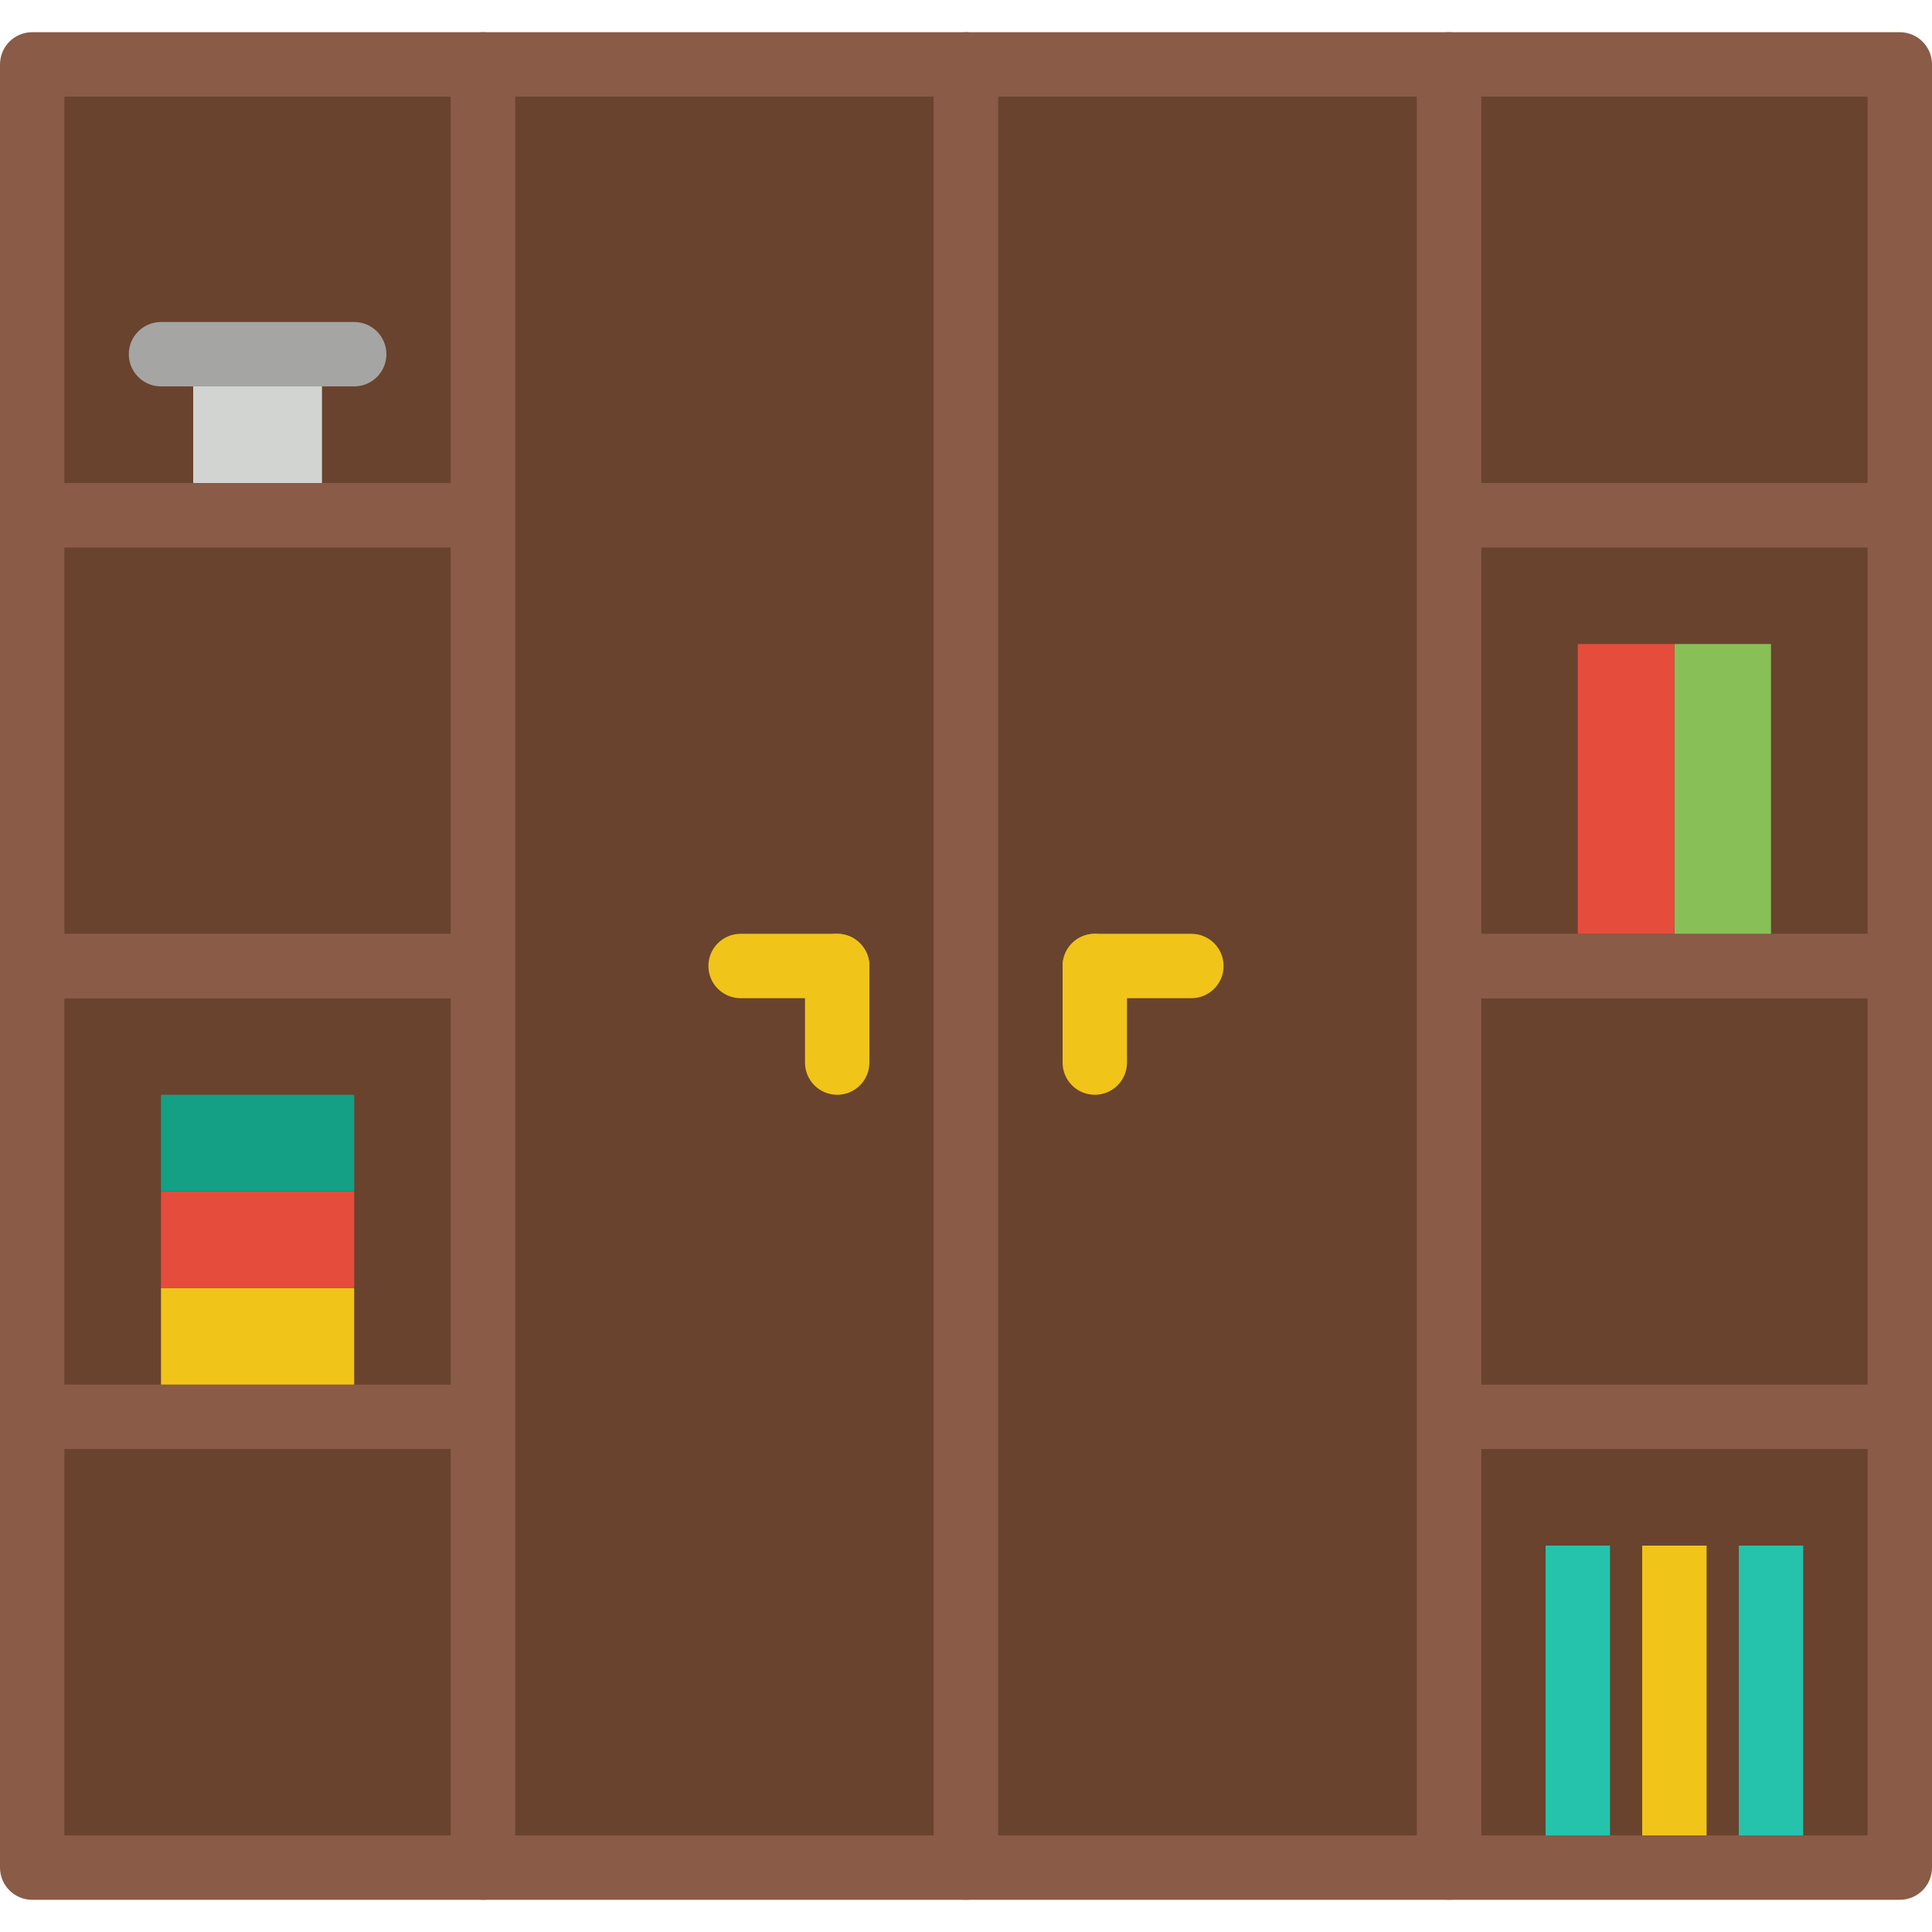 <?xml version="1.0" encoding="iso-8859-1"?>
<!-- Generator: Adobe Illustrator 19.0.0, SVG Export Plug-In . SVG Version: 6.00 Build 0)  -->
<svg xmlns="http://www.w3.org/2000/svg" xmlns:xlink="http://www.w3.org/1999/xlink" version="1.1" id="Capa_1" x="0px" y="0px" viewBox="0 0 512 512" style="enable-background:new 0 0 512 512;" xml:space="preserve">
<g>
	<polygon style="fill:#69432E;" points="8.533,494.933 128,494.933 128,375.467 8.533,375.467  "/>
	<path style="fill:#8A5B46;" d="M17.067,486.4h102.4V384h-102.4V486.4z M128,503.467H8.533c-4.71,0-8.533-3.823-8.533-8.533V375.467   c0-4.71,3.823-8.533,8.533-8.533H128c4.71,0,8.533,3.823,8.533,8.533v119.467C136.533,499.644,132.71,503.467,128,503.467   L128,503.467z"/>
	<polygon style="fill:#69432E;" points="8.533,375.467 128,375.467 128,256 8.533,256  "/>
	<path style="fill:#8A5B46;" d="M17.067,366.933h102.4v-102.4h-102.4V366.933z M128,384H8.533C3.823,384,0,380.177,0,375.467V256   c0-4.71,3.823-8.533,8.533-8.533H128c4.71,0,8.533,3.823,8.533,8.533v119.467C136.533,380.177,132.71,384,128,384L128,384z"/>
	<polygon style="fill:#69432E;" points="8.533,256 128,256 128,136.533 8.533,136.533  "/>
	<path style="fill:#8A5B46;" d="M17.067,247.467h102.4v-102.4h-102.4V247.467z M128,264.533H8.533C3.823,264.533,0,260.71,0,256   V136.533C0,131.823,3.823,128,8.533,128H128c4.71,0,8.533,3.823,8.533,8.533V256C136.533,260.71,132.71,264.533,128,264.533   L128,264.533z"/>
	<polygon style="fill:#69432E;" points="8.533,136.533 128,136.533 128,17.067 8.533,17.067  "/>
	<path style="fill:#8A5B46;" d="M17.067,128h102.4V25.6h-102.4V128z M128,145.067H8.533c-4.71,0-8.533-3.823-8.533-8.533V17.067   c0-4.71,3.823-8.533,8.533-8.533H128c4.71,0,8.533,3.823,8.533,8.533v119.467C136.533,141.244,132.71,145.067,128,145.067   L128,145.067z"/>
	<polygon style="fill:#69432E;" points="384,494.933 503.467,494.933 503.467,375.467 384,375.467  "/>
	<path style="fill:#8A5B46;" d="M392.533,486.4h102.4V384h-102.4V486.4z M503.467,503.467H384c-4.71,0-8.533-3.823-8.533-8.533   V375.467c0-4.71,3.823-8.533,8.533-8.533h119.467c4.719,0,8.533,3.823,8.533,8.533v119.467   C512,499.644,508.186,503.467,503.467,503.467L503.467,503.467z"/>
	<polygon style="fill:#69432E;" points="384,375.467 503.467,375.467 503.467,256 384,256  "/>
	<path style="fill:#8A5B46;" d="M392.533,366.933h102.4v-102.4h-102.4V366.933z M503.467,384H384c-4.71,0-8.533-3.823-8.533-8.533   V256c0-4.71,3.823-8.533,8.533-8.533h119.467c4.719,0,8.533,3.823,8.533,8.533v119.467C512,380.177,508.186,384,503.467,384   L503.467,384z"/>
	<polygon style="fill:#69432E;" points="384,256 503.467,256 503.467,136.533 384,136.533  "/>
	<path style="fill:#8A5B46;" d="M392.533,247.467h102.4v-102.4h-102.4V247.467z M503.467,264.533H384   c-4.71,0-8.533-3.823-8.533-8.533V136.533c0-4.71,3.823-8.533,8.533-8.533h119.467c4.719,0,8.533,3.823,8.533,8.533V256   C512,260.71,508.186,264.533,503.467,264.533L503.467,264.533z"/>
	<polygon style="fill:#69432E;" points="384,136.533 503.467,136.533 503.467,17.067 384,17.067  "/>
	<path style="fill:#8A5B46;" d="M392.533,128h102.4V25.6h-102.4V128z M503.467,145.067H384c-4.71,0-8.533-3.823-8.533-8.533V17.067   c0-4.71,3.823-8.533,8.533-8.533h119.467c4.719,0,8.533,3.823,8.533,8.533v119.467C512,141.244,508.186,145.067,503.467,145.067   L503.467,145.067z"/>
	<polygon style="fill:#F0C419;" points="42.667,366.933 93.867,366.933 93.867,341.333 42.667,341.333  "/>
	<polygon style="fill:#E64C3C;" points="42.667,341.333 93.867,341.333 93.867,315.733 42.667,315.733  "/>
	<polygon style="fill:#13A085;" points="42.667,315.733 93.867,315.733 93.867,290.133 42.667,290.133  "/>
	<polygon style="fill:#D1D4D1;" points="51.2,128 85.333,128 85.333,93.867 51.2,93.867  "/>
	<path style="fill:#A5A5A4;" d="M93.867,102.4h-51.2c-4.71,0-8.533-3.823-8.533-8.533c0-4.71,3.823-8.533,8.533-8.533h51.2   c4.71,0,8.533,3.823,8.533,8.533C102.4,98.577,98.577,102.4,93.867,102.4"/>
	<polygon style="fill:#69432E;" points="128,494.933 256,494.933 256,17.067 128,17.067  "/>
	<path style="fill:#8A5B46;" d="M136.533,486.4h110.933V25.6H136.533V486.4z M256,503.467H128c-4.71,0-8.533-3.823-8.533-8.533   V17.067c0-4.71,3.823-8.533,8.533-8.533h128c4.71,0,8.533,3.823,8.533,8.533v477.867C264.533,499.644,260.71,503.467,256,503.467   L256,503.467z"/>
	<polygon style="fill:#69432E;" points="256,494.933 384,494.933 384,17.067 256,17.067  "/>
	<path style="fill:#8A5B46;" d="M264.533,486.4h110.933V25.6H264.533V486.4z M384,503.467H256c-4.71,0-8.533-3.823-8.533-8.533   V17.067c0-4.71,3.823-8.533,8.533-8.533h128c4.71,0,8.533,3.823,8.533,8.533v477.867C392.533,499.644,388.71,503.467,384,503.467   L384,503.467z"/>
	<g>
		<path style="fill:#F0C419;" d="M290.133,290.133c-4.71,0-8.533-3.823-8.533-8.533V256c0-4.71,3.823-8.533,8.533-8.533    c4.71,0,8.533,3.823,8.533,8.533v25.6C298.667,286.31,294.844,290.133,290.133,290.133"/>
		<path style="fill:#F0C419;" d="M315.733,264.533h-25.6c-4.71,0-8.533-3.823-8.533-8.533c0-4.71,3.823-8.533,8.533-8.533h25.6    c4.71,0,8.533,3.823,8.533,8.533C324.267,260.71,320.444,264.533,315.733,264.533"/>
		<path style="fill:#F0C419;" d="M221.867,290.133c-4.71,0-8.533-3.823-8.533-8.533V256c0-4.71,3.823-8.533,8.533-8.533    c4.71,0,8.533,3.823,8.533,8.533v25.6C230.4,286.31,226.577,290.133,221.867,290.133"/>
		<path style="fill:#F0C419;" d="M221.867,264.533h-25.6c-4.71,0-8.533-3.823-8.533-8.533c0-4.71,3.823-8.533,8.533-8.533h25.6    c4.71,0,8.533,3.823,8.533,8.533C230.4,260.71,226.577,264.533,221.867,264.533"/>
	</g>
	<polygon style="fill:#88C057;" points="443.733,247.467 469.333,247.467 469.333,170.667 443.733,170.667  "/>
	<polygon style="fill:#E64C3C;" points="418.133,247.467 443.733,247.467 443.733,170.667 418.133,170.667  "/>
	<polygon style="fill:#25C3AB;" points="409.6,486.4 426.667,486.4 426.667,409.6 409.6,409.6  "/>
	<polygon style="fill:#F0C419;" points="435.2,486.4 452.267,486.4 452.267,409.6 435.2,409.6  "/>
	<polygon style="fill:#25C3AB;" points="460.8,486.4 477.867,486.4 477.867,409.6 460.8,409.6  "/>
</g>
<g>
</g>
<g>
</g>
<g>
</g>
<g>
</g>
<g>
</g>
<g>
</g>
<g>
</g>
<g>
</g>
<g>
</g>
<g>
</g>
<g>
</g>
<g>
</g>
<g>
</g>
<g>
</g>
<g>
</g>
</svg>
